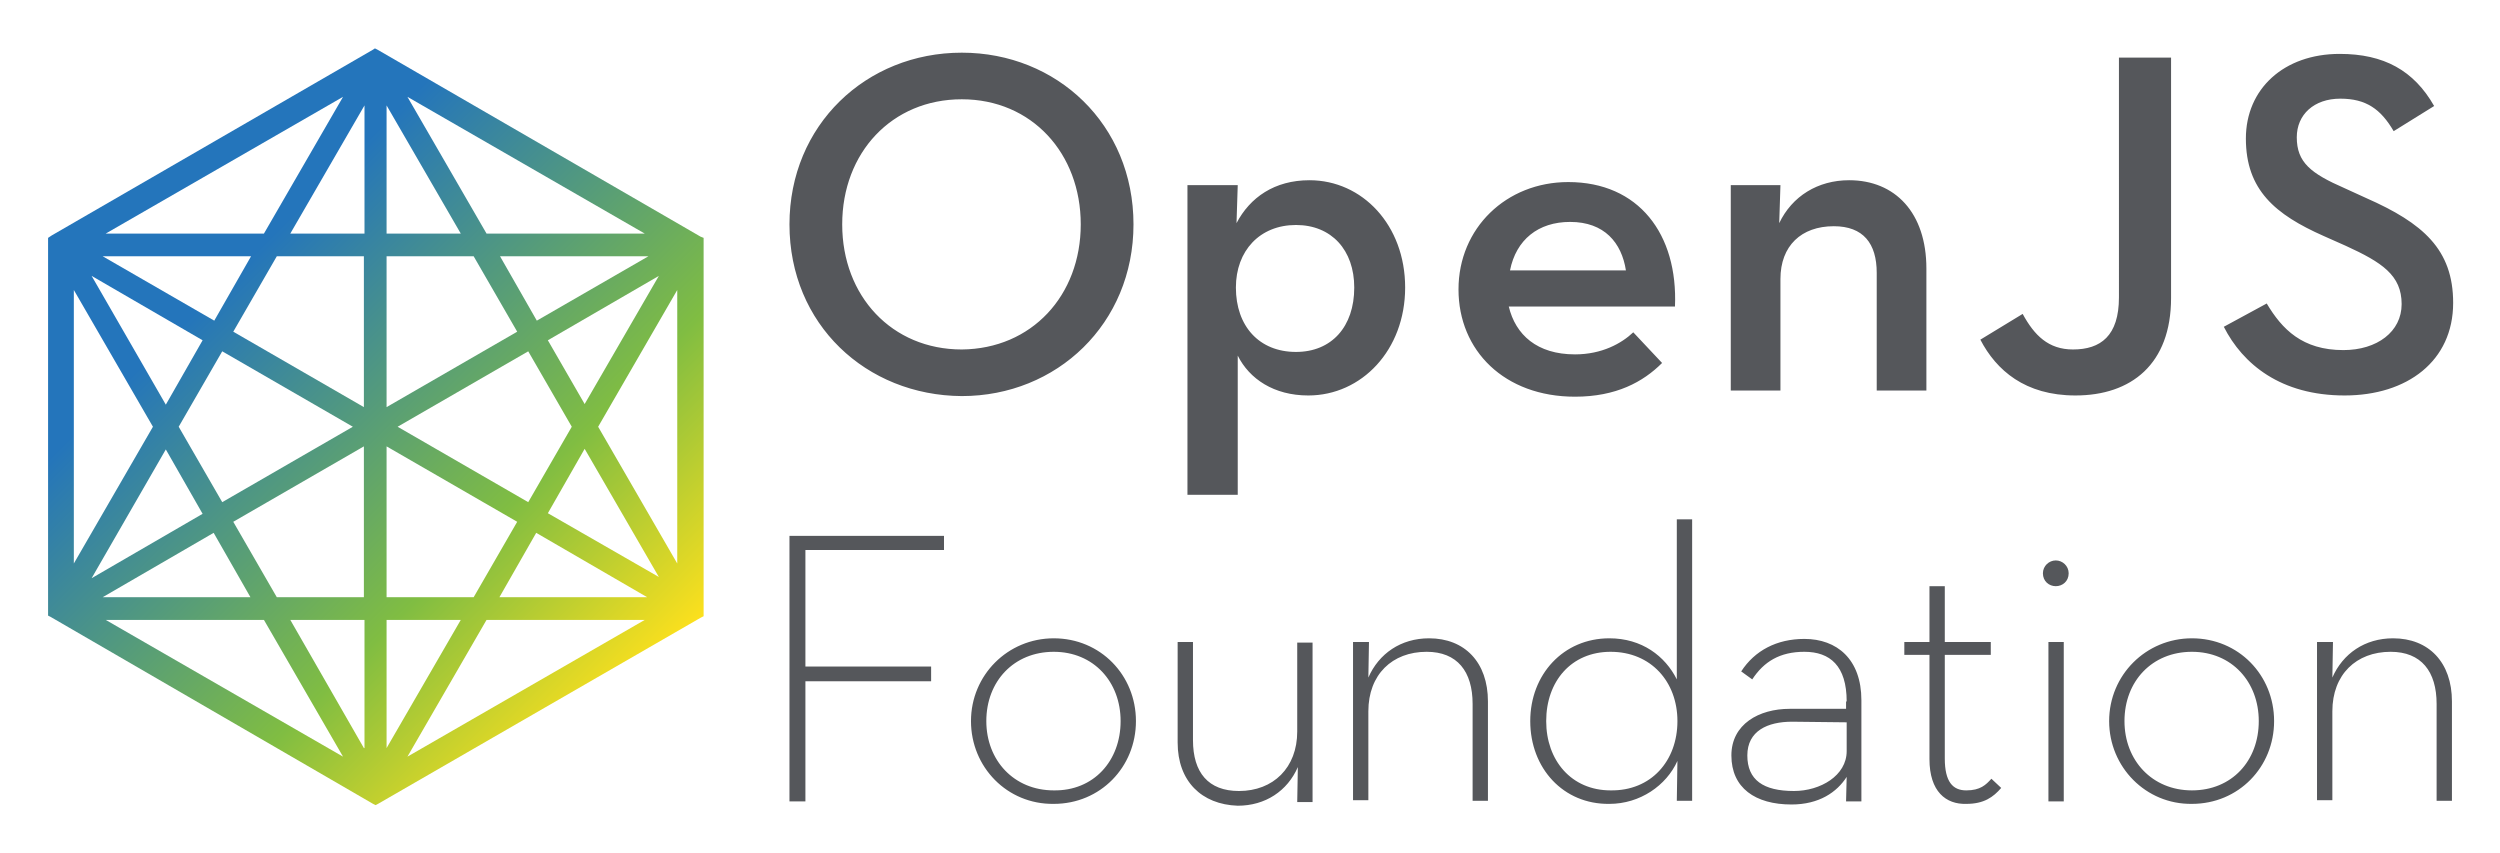 <svg xmlns="http://www.w3.org/2000/svg" role="img" viewBox="-3.84 52.91 407.68 139.18"><style>svg {enable-background:new 0 0 400 245}</style><linearGradient id="a" x1="15.268" x2="99.523" y1="164.618" y2="80.363" gradientTransform="matrix(1 0 0 -1 0 245)" gradientUnits="userSpaceOnUse"><stop offset=".214" stop-color="#2475bb"/><stop offset=".707" stop-color="#80bd42"/><stop offset="1" stop-color="#fce01d"/></linearGradient><path fill="url(#a)" d="M110.4 91.5L57.7 61l-.4-.2-.3.2L4.6 91.3l-.3.2-.3.2v61.6l.4.2L57 184l.4.2.4-.2 52-30 .7-.4.4-.2V91.7l-.5-.2zM52.1 68.7L39.2 91H13.4l38.7-22.3zm-15 26l-6 10.5-18.2-10.5h24.2zm-4.7 15.5l21.3 12.3-21.3 12.3-7.1-12.3 7.1-12.3zm-3.2-1.8l-6 10.5-12.1-21 18.1 10.5zm-21-8.2l12.9 22.3-12.9 22.3v-44.6zm15 26l6 10.5-18.1 10.5 12.1-21zm7.8 13.6l6 10.5H12.9L31 139.8zM13.4 154h25.8l12.9 22.3L13.4 154zm42.1 20.9l-12-20.9h12.1v20.9zm0-24.6H41.3L34.2 138l21.3-12.3v24.6zm0-31L34.2 107l7.1-12.3h14.2v24.6zm0-28.3h-12l12.1-20.9V91zm30 17.4l18.1-10.5-12.1 20.9-6-10.4zm3.9 14.1l-7.1 12.3L61 122.5l21.3-12.3 7.1 12.3zm-5.7-17.3l-6-10.5h24.2l-18.2 10.5zM101.3 91H75.5L62.6 68.7 101.3 91zM59.2 70.1L71.3 91H59.2V70.1zm0 24.6h14.2l7.1 12.3-21.3 12.3V94.7zm0 31L80.5 138l-7.1 12.3H59.2v-24.6zm0 28.3h12.1l-12.1 20.9V154zm3.4 22.3L75.5 154h25.8l-38.7 22.3zm15-26l6-10.5 18.1 10.5H77.6zm7.9-13.7l6-10.5 12.1 20.9-18.1-10.4zm21.1 8.2l-12.9-22.3 12.9-22.3v44.6z"/><path fill="#55575b" d="M124.9 140.3h25.2v2.3h-22.6v19H148v2.4h-20.5v19.6h-2.6zm29.6 30.2c0-7.5 6-13.5 13.5-13.5 7.6 0 13.4 6 13.4 13.5S175.6 184 168 184c-7.6.1-13.5-6-13.5-13.5m24.4 0c0-6.4-4.4-11.3-10.9-11.3s-11 4.8-11 11.3c0 6.4 4.5 11.3 11 11.3 6.5.1 10.9-4.8 10.9-11.3m9.3 3.5v-16.4h2.5v16c0 5.3 2.5 8.3 7.5 8.3 5.6 0 9.5-3.8 9.5-9.7v-14.5h2.5v26h-2.5l.1-5.7c-1.7 3.9-5.3 6.3-9.8 6.3-5.9-.2-9.8-4-9.8-10.3m28.7-16.4h2.5l-.1 5.8c1.7-3.9 5.3-6.4 9.9-6.4 5.8 0 9.6 3.9 9.6 10.3v16.2h-2.5v-15.8c0-5.3-2.5-8.5-7.5-8.5-5.6 0-9.5 3.7-9.5 9.7v14.5h-2.5v-25.8zm28.8 12.9c0-7.6 5.4-13.5 12.9-13.5 5.3 0 9.1 2.9 11 6.7v-26.1h2.5v45.9h-2.5l.1-6.5c-1.8 4-6.1 7-11.1 7-7.5.1-12.9-5.8-12.9-13.5m24 0c0-6.4-4.3-11.3-10.9-11.3-6.4 0-10.5 4.8-10.5 11.3 0 6.4 4.1 11.3 10.5 11.3 6.6.1 10.9-4.8 10.9-11.3m27.6-3.2c0-5.8-2.7-8.1-6.9-8.1-4 0-6.6 1.6-8.5 4.5l-1.8-1.3c2.2-3.4 5.8-5.3 10.3-5.3 5.3 0 9.3 3.3 9.3 10v16.5h-2.5l.1-4c-1.6 2.5-4.5 4.5-9 4.5-5.9 0-9.8-2.7-9.8-8 0-5.1 4.5-7.6 9.5-7.6h9.2v-1.2zm-8.9 3.3c-4 0-7.3 1.5-7.3 5.5s2.6 5.8 7.6 5.8c4.3 0 8.6-2.5 8.6-6.5v-4.7l-8.9-.1zm22.4 6.1v-17h-4.1v-2.1h4.1v-9.1h2.5v9.1h7.5v2.1h-7.5v16.9c0 3.8 1.3 5.2 3.5 5.2 2.3 0 3.2-.9 4.1-1.9l1.6 1.5c-1.3 1.5-2.8 2.6-5.7 2.6-3.3.1-6-2-6-7.3m18.5-30.3c0-1.2 1-2.1 2.1-2.1s2.1.9 2.1 2.1c0 1.3-1 2.1-2.1 2.1s-2.1-.8-2.1-2.1m.9 11.2h2.5v26h-2.5v-26zm9.9 12.9c0-7.5 6-13.5 13.5-13.5 7.6 0 13.4 6 13.4 13.5s-5.8 13.5-13.4 13.5c-7.5.1-13.5-6-13.5-13.5m24.4 0c0-6.4-4.4-11.3-10.9-11.3s-11 4.8-11 11.3c0 6.4 4.5 11.3 11 11.3s10.9-4.8 10.9-11.3m9.6-12.9h2.5l-.1 5.8c1.7-3.9 5.3-6.4 9.9-6.4 5.8 0 9.6 3.9 9.6 10.3v16.2h-2.5v-15.8c0-5.3-2.5-8.5-7.5-8.5-5.6 0-9.5 3.7-9.5 9.7v14.5H374v-25.8zM124.9 89.5c0-16.2 12.5-28 28.1-28 15.5 0 28 11.7 28 28 0 16.2-12.5 28-28 28-15.6-.1-28.1-11.7-28.1-28m47.5 0c0-11.6-8-20.4-19.4-20.4-11.4 0-19.5 8.7-19.5 20.4s8.1 20.4 19.5 20.4c11.4-.1 19.4-8.8 19.4-20.4m17.4-6.4h8.2l-.2 6.2c2.2-4.2 6.2-7 11.9-7 8.6 0 15.6 7.3 15.6 17.5s-7.1 17.6-15.8 17.6c-5.6 0-9.6-2.7-11.5-6.5v22.7h-8.2V83.1zM217 99.8c0-6.1-3.7-10.2-9.5-10.2-5.9 0-9.8 4.2-9.8 10.2 0 6.3 3.8 10.5 9.8 10.5 5.8 0 9.5-4.1 9.5-10.5m36 10.9c4.4 0 7.6-1.8 9.5-3.6l4.7 5c-3.1 3.1-7.5 5.5-14.2 5.5-11.5 0-19-7.5-19-17.5s7.8-17.5 17.9-17.5c11.5 0 17.9 8.5 17.4 20.3h-27.1c1.1 4.6 4.6 7.8 10.8 7.8m8.3-13.7c-.7-4.5-3.5-7.9-9.1-7.9-5.2 0-8.8 2.9-9.8 7.9h18.9zm17.1-13.9h8.1l-.2 6.2c2.1-4.4 6.3-7 11.4-7 7.5 0 12.6 5.3 12.6 14.4v19.9h-8.1V97.4c0-4.8-2.2-7.6-7-7.6-5.3 0-8.7 3.2-8.7 8.6v18.2h-8.1V83.1zm40.7 25.2l6.9-4.2c1.9 3.5 4.2 5.8 8.2 5.8 4.5 0 7.5-2.2 7.5-8.5V62.3h8.5v39.2c0 10.8-6.5 15.9-15.6 15.9-8.2 0-12.9-4.1-15.5-9.1m39.7-2.1l7-3.8c2.5 4.2 5.8 7.6 12.5 7.6 5.5 0 9.5-3 9.5-7.5 0-4.7-3.2-6.8-9.1-9.5l-3.6-1.6c-7.9-3.5-12.7-7.5-12.7-15.9 0-8.1 6.2-13.8 15.3-13.8 7.2 0 12.1 2.7 15.4 8.5l-6.6 4.1c-2.1-3.6-4.5-5.3-8.7-5.3-4.3 0-7.1 2.6-7.1 6.3 0 4.1 2.3 5.9 7.8 8.3l3.5 1.6c9.3 4.1 14.2 8.4 14.2 17.1 0 9.5-7.5 15.1-17.7 15.1-10.4 0-16.6-5.1-19.7-11.2"/></svg>